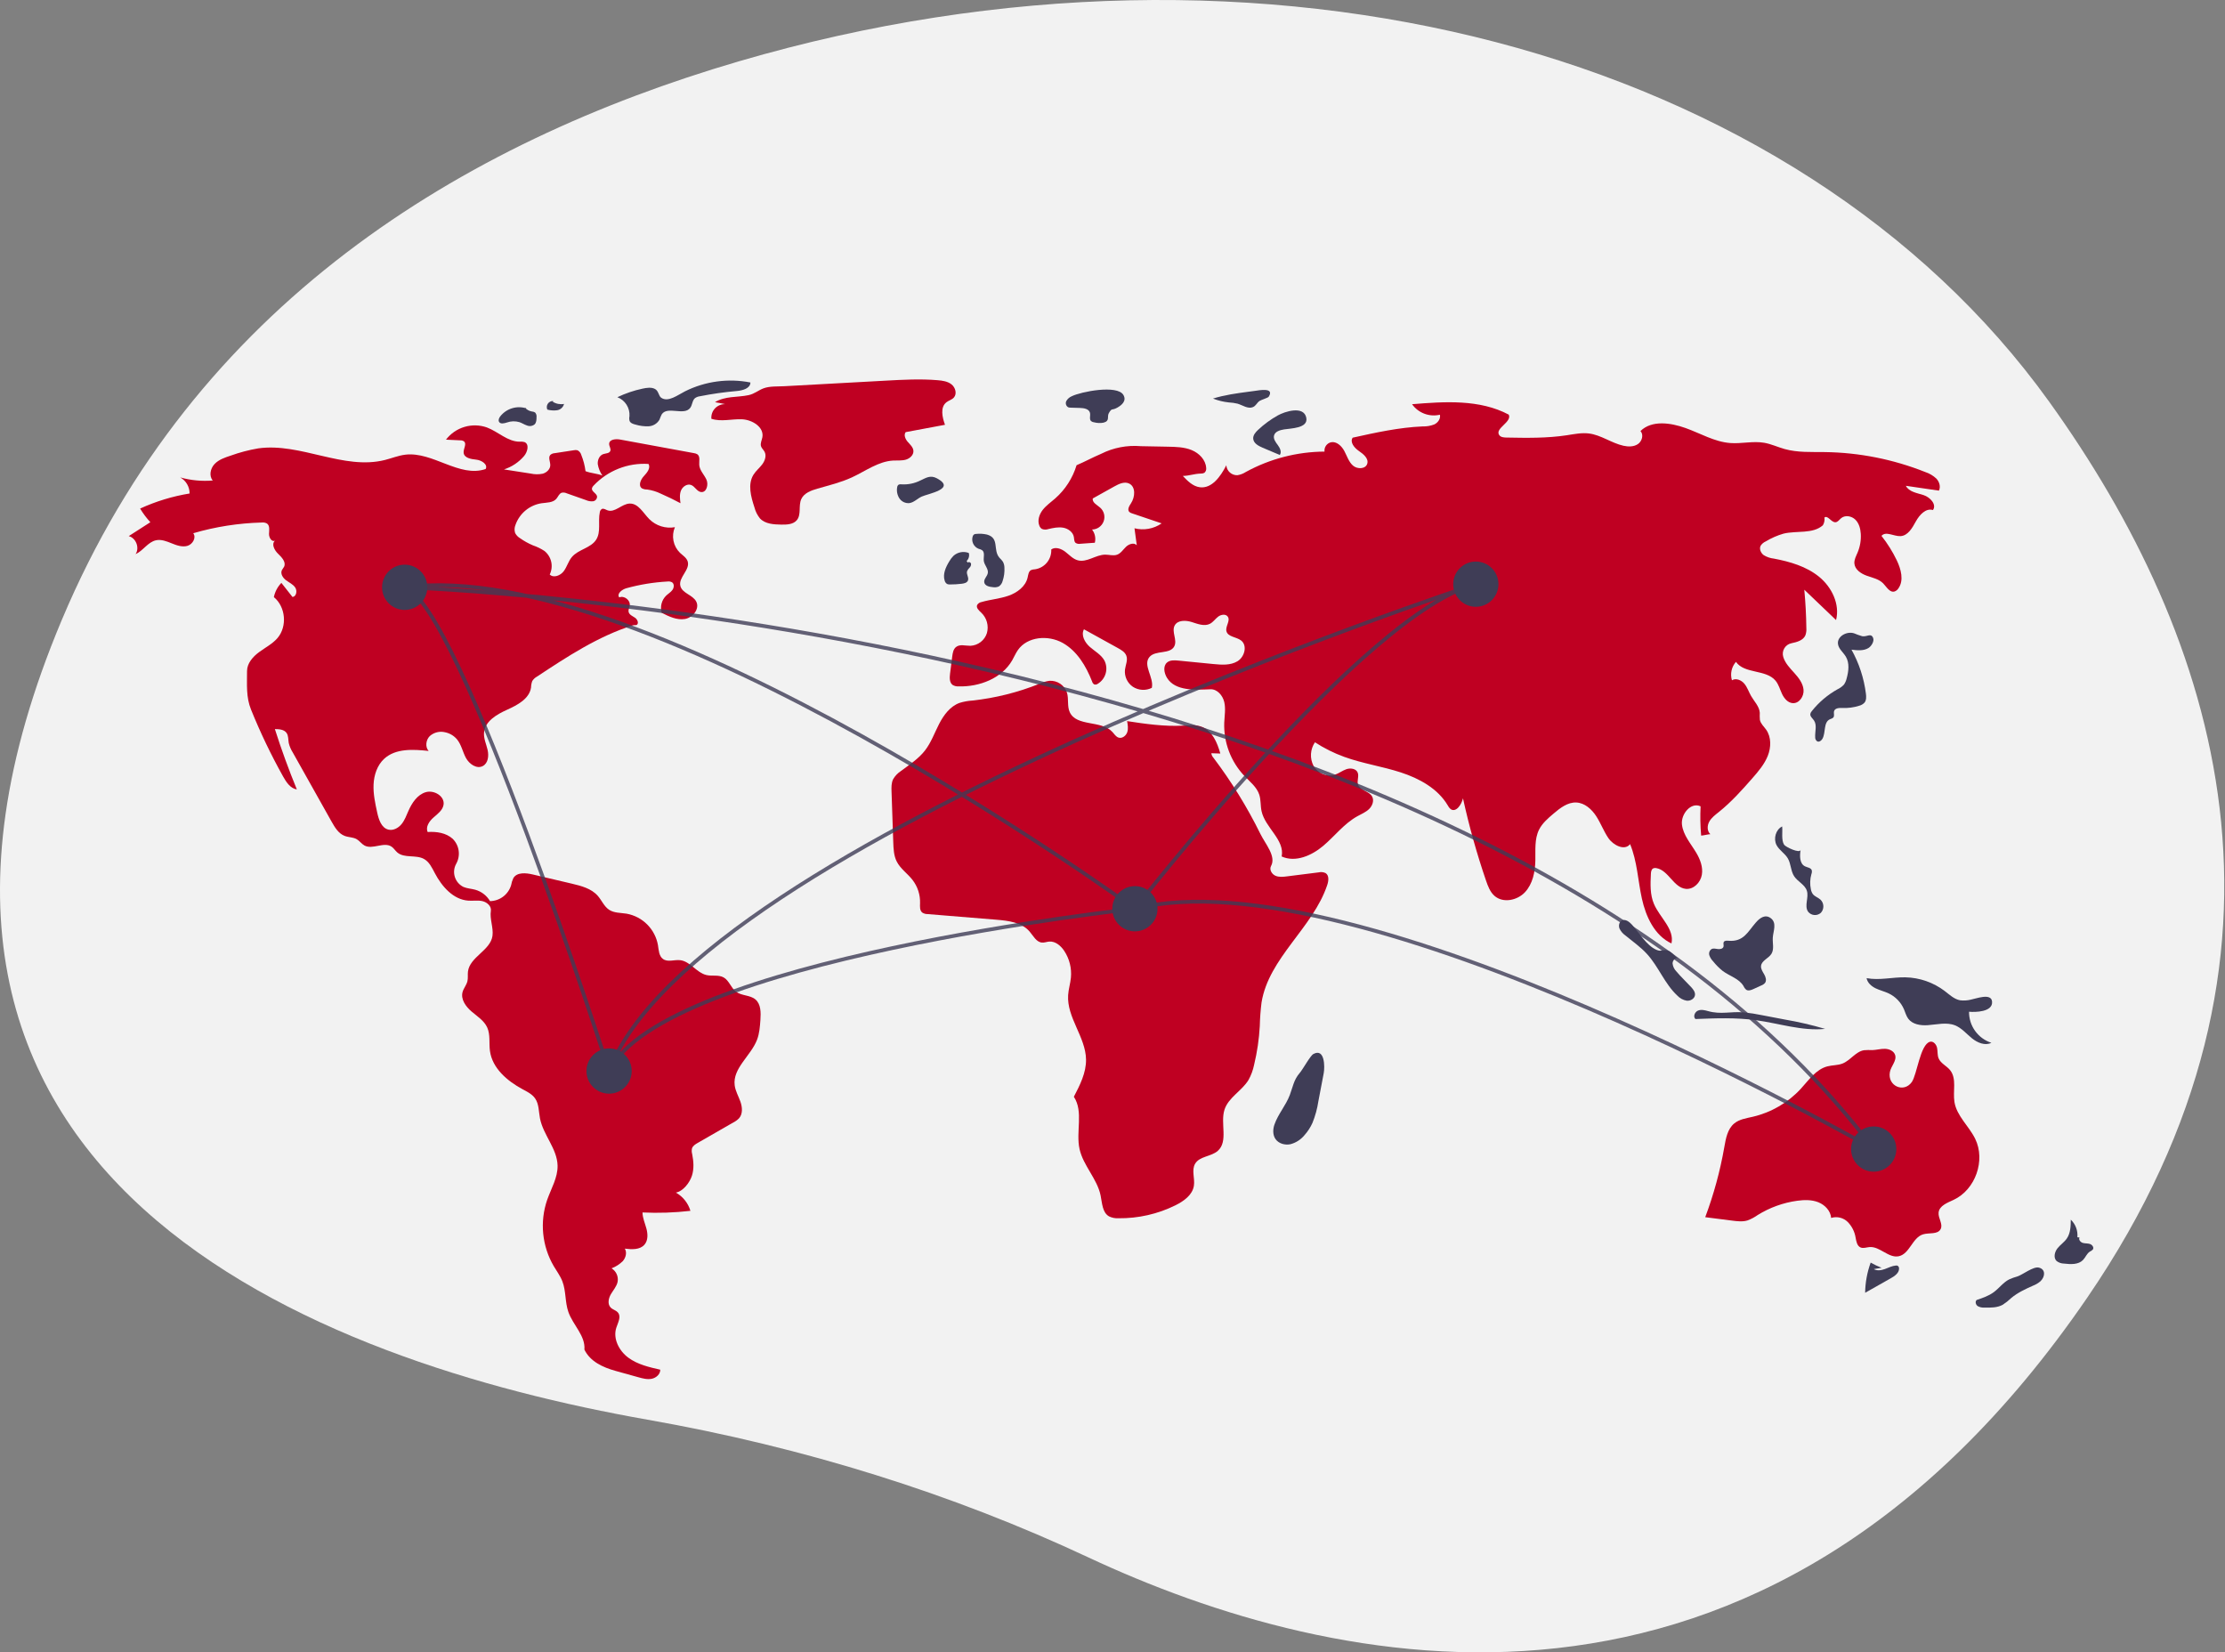 <svg width="1177" height="874" viewBox="0 0 1177 874" fill="none" xmlns="http://www.w3.org/2000/svg">
<rect x="0" y="0" width="1177" height="874" fill="#808080" stroke="none"/>
<g clip-path="url(#clip0_2_77)">
<path d="M1083.97 212.452C950.424 26.622 668.322 -48.759 390.883 32.428C244.21 75.349 102.79 161.348 32.706 327.869C-92.578 625.544 170.47 720.614 342.475 750.914C425.648 765.565 503.982 790.176 575.564 823.684C704.348 883.969 932.303 937.387 1104.2 686.275C1228.79 504.269 1172.92 336.233 1083.97 212.452Z" fill="#F2F2F2"/>
<path d="M309.732 249.217C309.358 246.264 308.603 243.372 307.484 240.613C307.342 240.091 307.092 239.605 306.751 239.185C306.41 238.765 305.986 238.421 305.504 238.174C304.861 238.007 304.186 237.999 303.54 238.152L293.452 239.696C292.608 239.734 291.8 240.048 291.151 240.59C289.837 241.972 291.131 244.196 291.09 246.103C291.045 248.246 289.141 249.986 287.075 250.562C284.967 250.988 282.793 250.961 280.696 250.482L266.591 248.291C270.745 246.964 274.442 244.497 277.261 241.17C279.117 238.971 280.105 234.866 277.422 233.824C276.625 233.606 275.794 233.539 274.973 233.628C268.582 233.677 263.553 228.342 257.57 226.094C253.741 224.749 249.585 224.649 245.696 225.808C241.806 226.968 238.383 229.328 235.916 232.55L243.43 232.912C244.137 232.873 244.838 233.06 245.431 233.446C247.078 234.799 245.031 237.398 245.263 239.516C245.564 242.269 249.219 242.856 251.974 243.135C254.729 243.413 258.224 245.651 256.898 248.083C243.052 252.852 228.961 238.759 214.419 240.494C210.739 240.933 207.264 242.379 203.67 243.288C181.719 248.842 159.026 234.024 136.602 237.162C131.617 238.012 126.718 239.304 121.962 241.023C118.91 242.025 115.727 243.108 113.509 245.432C111.292 247.756 110.448 251.731 112.548 254.161C106.758 254.638 100.929 254.084 95.333 252.524C96.846 253.366 98.105 254.599 98.978 256.094C99.85 257.59 100.304 259.293 100.291 261.025C91.251 262.499 82.449 265.183 74.124 269.003C75.678 271.587 77.493 274.005 79.54 276.218L68.095 283.571C71.962 284.545 73.961 289.818 71.712 293.111C75.722 291.328 78.206 286.713 82.494 285.778C85.302 285.165 88.161 286.314 90.825 287.393C93.49 288.473 96.418 289.519 99.177 288.709C101.935 287.899 103.97 284.322 102.217 282.044C114.007 278.604 126.192 276.7 138.47 276.38C139.417 276.261 140.378 276.443 141.215 276.901C142.814 278.01 142.393 280.405 142.307 282.348C142.221 284.291 143.736 286.845 145.472 285.969C143.429 287.741 145.176 291.077 147.136 292.94C149.097 294.804 151.46 297.375 150.259 299.798C149.946 300.431 149.415 300.937 149.113 301.575C148.224 303.46 149.636 305.656 151.302 306.907C152.968 308.159 155.009 309.033 156.167 310.766C157.324 312.498 156.798 315.531 154.729 315.773L148.847 308.305C146.837 310.388 145.459 312.999 144.873 315.835C151.111 320.934 152.049 331.313 146.827 337.448C144.158 340.583 140.363 342.488 137.051 344.934C133.738 347.379 130.674 350.862 130.682 354.979C130.696 362.092 130.115 368.7 132.78 375.295C137.696 387.455 143.37 399.295 149.771 410.743C151.452 413.749 153.624 417.044 157.029 417.561C152.726 407.085 148.852 396.446 145.408 385.644C147.651 385.653 150.244 385.831 151.559 387.648C152.648 389.153 152.414 391.2 152.752 393.026C153.182 394.796 153.9 396.483 154.877 398.021L175.426 434.625C177.13 437.66 179.084 440.917 182.339 442.146C184.421 442.932 186.829 442.784 188.745 443.915C190.247 444.801 191.258 446.375 192.789 447.21C197.118 449.572 203.138 445.043 207.183 447.862C208.34 448.669 209.076 449.949 210.142 450.872C213.878 454.108 220.007 451.943 224.32 454.357C227.1 455.913 228.541 459.024 230.023 461.843C233.737 468.905 239.747 475.824 247.706 476.386C250.206 476.563 252.76 476.089 255.204 476.645C257.648 477.201 260.054 479.334 259.661 481.809C258.989 486.053 261.086 490.7 260.522 494.96C259.497 502.72 248.49 506.13 247.545 513.899C247.338 515.601 247.662 517.357 247.257 519.022C246.76 521.063 245.228 522.724 244.683 524.753C243.651 528.597 246.405 532.423 249.431 535.009C252.456 537.595 256.065 539.825 257.72 543.446C259.468 547.272 258.609 551.734 259.178 555.903C260.419 565.003 268.279 571.75 276.369 576.099C278.833 577.425 281.479 578.708 283.075 581.007C285.157 584.008 284.949 587.964 285.645 591.55C287.347 600.331 294.74 607.567 294.95 616.51C295.099 622.866 291.566 628.632 289.455 634.629C287.476 640.375 286.76 646.481 287.356 652.529C287.951 658.577 289.844 664.425 292.906 669.675C294.485 672.341 296.373 674.855 297.49 677.745C299.483 682.902 298.836 688.765 300.674 693.98C303.104 700.875 309.78 706.569 309.141 713.852C312.172 720.146 318.864 723.238 325.594 725.112L337.656 728.469C339.965 729.112 342.379 729.76 344.73 729.294C347.082 728.829 349.326 726.876 349.266 724.48C343.351 723.146 337.246 721.727 332.371 718.123C327.495 714.519 324.155 708.1 326.005 702.326C326.862 699.649 328.687 696.557 326.952 694.344C325.959 693.078 324.142 692.747 323.022 691.591C321.274 689.788 321.875 686.76 323.131 684.586C324.388 682.412 326.204 680.47 326.71 678.01C326.966 676.635 326.795 675.214 326.221 673.938C325.646 672.662 324.695 671.592 323.495 670.873C325.731 670.028 327.765 668.723 329.465 667.042C331.035 665.249 331.76 662.485 330.525 660.447C334.192 660.912 338.522 661.14 340.93 658.334C342.852 656.094 342.72 652.745 341.961 649.892C341.201 647.039 339.917 644.268 339.877 641.316C348.337 641.717 356.816 641.43 365.23 640.457C364.013 636.359 361.248 632.896 357.522 630.803C361.332 630.158 364.804 625.596 366.008 621.924C367.212 618.251 366.905 614.251 366.161 610.459C365.875 609.482 365.836 608.45 366.047 607.455C366.476 606.088 367.819 605.253 369.062 604.539L387.976 593.677C389.105 593.111 390.128 592.356 391.001 591.444C392.983 589.116 392.689 585.602 391.674 582.719C390.66 579.835 389.034 577.123 388.643 574.091C387.474 565.024 397.181 558.518 400.457 549.982C401.742 546.632 402.004 542.991 402.253 539.412C402.52 535.568 402.54 531.103 399.589 528.625C396.759 526.251 392.338 526.78 389.377 524.571C386.663 522.546 385.726 518.613 382.761 516.977C380.068 515.492 376.691 516.437 373.696 515.738C368.422 514.508 365.104 508.43 359.718 507.867C356.679 507.549 353.24 509.035 350.749 507.265C348.555 505.706 348.467 502.572 348.049 499.912C347.317 495.779 345.336 491.969 342.372 488.996C339.409 486.023 335.605 484.029 331.474 483.284C328.341 482.781 324.931 482.972 322.265 481.25C319.566 479.507 318.329 476.243 316.209 473.828C312.792 469.937 307.41 468.554 302.369 467.369L281.863 462.548C278.223 461.693 273.531 461.239 271.578 464.428C271 465.642 270.59 466.929 270.361 468.254C269.629 470.651 268.156 472.754 266.154 474.262C264.151 475.769 261.723 476.602 259.217 476.642C257.498 473.711 254.714 471.557 251.445 470.629C249.366 470.05 247.14 469.985 245.157 469.133C244.077 468.605 243.116 467.863 242.333 466.952C241.549 466.041 240.96 464.979 240.602 463.832C240.243 462.685 240.122 461.477 240.246 460.281C240.371 459.086 240.738 457.929 241.325 456.88C242.507 454.775 242.963 452.34 242.624 449.949C242.284 447.559 241.168 445.347 239.446 443.655C235.959 440.524 230.914 439.768 226.238 440.081C225.014 437.409 227.061 434.394 229.268 432.452C231.475 430.51 234.154 428.601 234.635 425.701C235.39 421.14 229.57 417.675 225.151 419.035C220.732 420.396 217.912 424.688 216.047 428.919C214.977 431.347 214.068 433.903 212.38 435.95C210.693 437.997 207.976 439.463 205.405 438.806C201.767 437.876 200.361 433.553 199.556 429.884C198.475 424.962 197.389 419.972 197.615 414.938C197.841 409.905 199.538 404.736 203.25 401.328C209.299 395.775 218.578 396.319 226.742 397.205C224.813 395.032 225.29 391.37 227.353 389.325C228.443 388.357 229.752 387.669 231.167 387.322C232.582 386.974 234.06 386.977 235.474 387.33C237.934 387.842 240.15 389.167 241.765 391.091C244.085 393.919 244.745 397.738 246.498 400.949C248.252 404.159 252.194 406.897 255.421 405.175C258.209 403.687 258.651 399.822 257.958 396.74C257.264 393.657 255.79 390.66 256.042 387.51C256.521 381.501 262.751 377.883 268.248 375.408C273.745 372.933 280.04 369.605 280.911 363.639C280.941 362.471 281.161 361.316 281.563 360.219C282.173 359.25 283.02 358.453 284.025 357.904C300.069 347.301 316.379 336.569 334.717 330.775C335.671 330.474 335.783 330.809 336.755 330.573C338.116 329.786 337.214 327.611 335.91 326.734C334.605 325.858 332.861 325.186 332.53 323.649C332.287 322.52 332.952 321.411 333.125 320.269C333.55 317.462 330.192 314.87 327.584 315.992C326.111 314.042 329.026 311.775 331.383 311.126C338.46 309.178 345.724 307.992 353.053 307.586C353.899 307.452 354.765 307.599 355.519 308.005C356.75 308.858 356.593 310.814 355.72 312.031C354.848 313.248 353.491 314.012 352.404 315.042C351.216 316.199 350.369 317.66 349.955 319.266C349.541 320.871 349.576 322.56 350.056 324.147C353.882 326.093 358.041 328.096 362.279 327.411C366.516 326.725 370.277 321.964 368.285 318.162C366.431 314.621 360.859 313.822 359.901 309.941C358.779 305.397 365.211 301.356 363.763 296.906C363.128 294.956 361.185 293.809 359.694 292.402C357.934 290.676 356.736 288.459 356.259 286.04C355.782 283.622 356.047 281.115 357.02 278.85C354.592 279.277 352.097 279.116 349.744 278.38C347.391 277.643 345.249 276.354 343.497 274.619C340.263 271.354 337.682 266.205 333.089 266.351C328.875 266.485 325.244 271.402 321.303 269.902C320.333 269.533 319.311 268.782 318.372 269.222C318.064 269.422 317.805 269.689 317.616 270.004C317.427 270.318 317.311 270.671 317.278 271.037C316.277 275.825 318 281.281 315.39 285.419C312.55 289.922 305.981 290.546 302.538 294.606C300.669 296.81 299.945 299.78 298.227 302.104C296.51 304.428 292.863 305.905 290.802 303.88C291.815 301.797 292.092 299.432 291.587 297.172C291.082 294.911 289.825 292.889 288.022 291.435C286.108 290.186 284.044 289.183 281.88 288.448C279.462 287.424 277.162 286.142 275.02 284.624C273.946 283.977 273.074 283.044 272.501 281.929C272.047 280.534 272.108 279.022 272.673 277.667C273.719 274.67 275.563 272.016 278.007 269.99C280.45 267.964 283.401 266.645 286.54 266.174C289.285 265.8 292.48 265.932 294.296 263.84C295.258 262.734 295.762 261.061 297.157 260.611C298.049 260.432 298.976 260.546 299.798 260.937L310.043 264.543C311.186 265.059 312.445 265.267 313.693 265.146C314.312 265.063 314.877 264.749 315.274 264.266C315.67 263.784 315.87 263.169 315.833 262.546C315.505 260.845 312.887 260.028 313.126 258.312C313.259 257.756 313.558 257.253 313.983 256.871C317.681 252.935 322.202 249.866 327.225 247.883C332.247 245.899 337.646 245.051 343.034 245.398C344.328 247.522 342.282 250.037 340.581 251.85C338.879 253.663 337.512 256.903 339.569 258.298C340.413 258.729 341.351 258.94 342.297 258.913C344.82 259.254 347.271 259.998 349.558 261.115C353.099 262.656 356.571 264.341 359.975 266.172C359.675 263.927 359.388 261.563 360.238 259.464C361.089 257.365 363.507 255.719 365.62 256.536C367.655 257.324 368.699 260.019 370.868 260.266C373.76 260.595 374.902 256.322 373.693 253.673C372.485 251.024 370.093 248.806 369.893 245.901C369.759 243.942 370.504 241.511 368.939 240.325C368.382 239.968 367.75 239.747 367.092 239.677L328.008 232.485C325.687 232.058 322.334 232.385 322.231 234.743C322.174 236.059 323.349 237.361 322.829 238.571C322.273 239.862 320.447 239.744 319.118 240.201C317.055 240.91 316.019 243.359 316.218 245.532C316.58 247.69 317.416 249.742 318.666 251.539C316.123 250.476 312.274 250.281 309.732 249.217Z" fill="#BF0022"/>
<path d="M278.547 216.04C276.082 215.224 273.427 215.186 270.94 215.931C268.453 216.676 266.255 218.168 264.644 220.204C264.001 221.051 263.46 222.219 263.999 223.136C264.772 224.452 266.74 223.932 268.191 223.462C270.323 222.7 272.645 222.644 274.811 223.304C276.174 223.772 277.393 224.598 278.761 225.049C279.428 225.327 280.157 225.419 280.871 225.315C281.586 225.21 282.258 224.913 282.817 224.456C283.756 223.498 283.815 222.009 283.817 220.667C283.882 220.218 283.846 219.761 283.712 219.327C283.577 218.894 283.348 218.496 283.04 218.163C282.493 217.846 281.877 217.664 281.245 217.632C279.829 217.37 278.549 216.622 277.625 215.517" fill="#3F3D56"/>
<path d="M292.64 212.116C292.088 212.086 291.538 212.199 291.043 212.443C290.547 212.686 290.123 213.054 289.81 213.509C289.498 213.965 289.307 214.493 289.258 215.043C289.209 215.593 289.302 216.147 289.528 216.651C291.222 217.113 292.991 217.228 294.731 216.99C295.599 216.855 296.407 216.467 297.054 215.873C297.701 215.28 298.158 214.508 298.368 213.656C296.32 214.028 294.206 213.625 292.44 212.523" fill="#3F3D56"/>
<path d="M339.923 205.563C335.313 206.543 330.834 208.065 326.581 210.095C328.586 210.866 330.29 212.261 331.443 214.073C332.596 215.886 333.136 218.021 332.983 220.164C332.803 220.987 332.824 221.84 333.044 222.653C333.534 223.841 334.954 224.287 336.202 224.592C338.445 225.274 340.787 225.573 343.129 225.476C344.301 225.415 345.439 225.062 346.44 224.45C347.441 223.839 348.274 222.987 348.863 221.972C349.202 221.009 349.601 220.068 350.055 219.154C353.048 214.597 361.937 220.107 365.149 215.702C366.281 214.151 366.177 211.815 367.653 210.586C368.416 210.05 369.3 209.713 370.226 209.604C376.687 208.32 383.213 207.391 389.775 206.82C392.884 206.549 396.936 205.433 396.962 202.312C385.251 200.012 373.108 201.645 362.421 206.958C358.571 208.887 353.478 212.944 349.769 210.387C348.38 209.43 348.449 206.852 346.538 205.775C344.584 204.675 341.997 205.122 339.923 205.563Z" fill="#3F3D56"/>
<path d="M378.222 212.725L383.719 213.782C382.707 213.737 381.698 213.908 380.757 214.285C379.817 214.661 378.967 215.234 378.266 215.964C377.564 216.695 377.027 217.567 376.689 218.521C376.351 219.476 376.22 220.492 376.306 221.502C381.454 223.221 387.067 221.548 392.49 221.776C397.913 222.005 404.222 225.879 403.297 231.227C403.017 232.844 402.082 234.46 402.568 236.028C402.909 237.127 403.878 237.906 404.425 238.918C405.564 241.027 404.654 243.694 403.214 245.611C401.775 247.528 399.841 249.057 398.578 251.094C395.436 256.161 397.221 262.711 399.092 268.371C399.633 270.51 400.633 272.506 402.021 274.22C404.794 277.168 409.313 277.425 413.36 277.484C416.305 277.527 419.679 277.381 421.542 275.099C423.974 272.12 422.273 267.471 423.874 263.974C425.328 260.799 429.033 259.436 432.389 258.47C438.539 256.7 444.805 255.195 450.618 252.521C457.837 249.201 464.583 244.026 472.518 243.599C474.744 243.479 477.025 243.742 479.169 243.132C481.313 242.522 483.35 240.668 483.187 238.445C483.049 236.545 481.441 235.15 480.186 233.718C478.93 232.286 477.944 230.084 479.098 228.569L499.894 224.685C498.42 220.667 497.272 215.376 500.659 212.761C501.882 211.818 503.518 211.441 504.559 210.3C506.332 208.356 505.44 205.007 503.393 203.354C501.346 201.7 498.577 201.317 495.955 201.099C486.836 200.341 477.665 200.842 468.528 201.343C450.668 202.322 432.808 203.301 414.949 204.28C411.353 204.477 407.202 204.176 403.905 205.402C401.113 206.441 399.128 208.347 395.936 209.016C390.042 210.253 383.555 209.416 378.222 212.725Z" fill="#BF0022"/>
<path d="M476.706 256.178C476.146 256.09 475.573 256.22 475.106 256.541C474.797 256.881 474.614 257.317 474.585 257.775C474.23 259.799 474.653 261.882 475.769 263.608C476.337 264.454 477.122 265.133 478.041 265.574C478.961 266.014 479.981 266.201 480.997 266.114C483.472 265.798 485.297 263.687 487.572 262.656C491.08 261.069 505.975 258.596 495.671 253.029C492.12 251.11 489.826 252.804 487.027 254.067C483.843 255.696 480.275 256.426 476.706 256.178Z" fill="#3F3D56"/>
<path d="M566.956 209.583C565.753 210.074 564.747 210.95 564.094 212.074C563.793 212.645 563.723 213.309 563.899 213.93C564.074 214.551 564.482 215.08 565.037 215.409C565.486 215.572 565.962 215.648 566.44 215.632L571.332 215.778C573.411 215.84 576.007 216.283 576.565 218.286C576.98 219.773 576.052 221.684 577.172 222.746C577.652 223.119 578.23 223.344 578.836 223.395C580.447 223.809 582.13 223.864 583.765 223.555C587.325 222.6 585.454 220.427 586.575 218.493C588.291 215.533 587.994 217.325 591.016 215.628C593.248 214.376 596.133 212.103 594.27 208.91C591.03 203.358 571.737 207.197 566.956 209.583Z" fill="#3F3D56"/>
<path d="M663.515 206.791L660.674 207.17C654.269 208.025 647.826 208.888 641.657 210.811C644.327 211.867 647.129 212.555 649.985 212.855C651.558 212.932 653.119 213.154 654.651 213.518C657.376 214.33 660.122 216.424 662.755 215.351C664.387 214.686 664.92 212.986 666.272 212.085C667.206 211.463 670.747 210.457 671.143 209.829C674.344 204.754 665.975 206.463 663.515 206.791Z" fill="#3F3D56"/>
<path d="M675.989 219.702C672.195 221.824 668.674 224.402 665.506 227.379C664.171 228.634 662.808 230.194 662.929 232.022C663.09 234.452 665.678 235.861 667.92 236.81L677.001 240.655C678.103 239.102 677.094 236.959 675.956 235.433C674.817 233.907 673.464 232.141 673.967 230.305C674.541 228.21 677.096 227.496 679.239 227.135C682.729 226.547 692.146 226.594 691.015 220.968C689.681 214.339 679.493 217.743 675.989 219.702Z" fill="#3F3D56"/>
<path d="M674.163 594.829C673.298 597.332 673.216 600.28 674.712 602.466C676.39 604.918 679.748 605.832 682.654 605.21C685.547 604.44 688.126 602.782 690.027 600.469C691.766 598.531 693.197 596.338 694.269 593.965C695.765 590.268 696.82 586.407 697.412 582.463L700.232 567.659C700.862 564.35 700.837 554.207 694.756 557.512C693.095 558.414 689.249 565.543 687.508 567.564C684.37 571.208 683.955 574.743 682.303 579.156C680.234 584.685 676.076 589.292 674.163 594.829Z" fill="#3F3D56"/>
<path d="M995.345 670.586C993.355 669.81 991.424 668.891 989.567 667.836C987.704 672.956 986.714 678.353 986.637 683.801L1000.25 676.096C1002.3 674.937 1004.62 673.326 1004.58 670.973C1004.6 670.683 1004.54 670.392 1004.4 670.133C1004.27 669.874 1004.07 669.655 1003.83 669.5C1003.52 669.378 1003.19 669.34 1002.87 669.388C1000.85 669.556 999.012 670.549 997.107 671.24C995.203 671.931 992.975 672.296 991.228 671.271" fill="#3F3D56"/>
<path d="M1067.17 675.161C1065.68 675.568 1064.22 676.091 1062.81 676.728C1059.68 678.318 1057.56 681.337 1054.74 683.431C1052.05 685.435 1048.81 686.535 1045.63 687.605C1044.7 688.432 1045.13 690.097 1046.14 690.823C1047.24 691.444 1048.49 691.726 1049.74 691.631C1053.04 691.704 1056.52 691.736 1059.42 690.141C1061.05 689.083 1062.57 687.872 1063.97 686.524C1067.36 683.702 1071.42 681.839 1075.44 680.04C1076.9 679.487 1078.26 678.678 1079.44 677.65C1081.96 675.16 1082.14 671.319 1078.5 670.472C1075.55 669.787 1069.98 674.254 1067.17 675.161Z" fill="#3F3D56"/>
<path d="M1098.91 654.43C1099.07 652.717 1098.84 650.989 1098.24 649.377C1097.64 647.765 1096.68 646.31 1095.43 645.124C1095.4 648.551 1095.29 652.203 1093.36 655.037C1091.99 657.057 1089.84 658.421 1088.33 660.345C1086.83 662.269 1086.16 665.318 1087.92 667.006C1089.05 667.864 1090.43 668.338 1091.84 668.356C1095.36 668.77 1099.42 669 1101.89 666.462C1103.23 665.076 1103.89 663.024 1105.53 662.005C1106.14 661.749 1106.69 661.358 1107.13 660.862C1107.8 659.786 1106.73 658.366 1105.52 657.978C1104.3 657.59 1102.97 657.773 1101.75 657.404C1100.53 657.036 1099.42 655.667 1100.04 654.558" fill="#3F3D56"/>
<path d="M1042.5 528.759C1040.66 529.208 1038.75 529.32 1036.87 529.092C1033.74 528.517 1031.3 526.159 1028.78 524.226C1022.78 519.655 1015.48 517.105 1007.93 516.942C1001.07 516.813 994.144 518.672 987.404 517.375C987.844 519.824 989.94 521.661 992.176 522.753C994.413 523.845 996.881 524.394 999.128 525.464C1002.73 527.194 1005.58 530.163 1007.17 533.828C1007.89 535.517 1008.35 537.355 1009.44 538.83C1011.68 541.845 1015.93 542.507 1019.68 542.26C1024.56 541.939 1029.67 540.533 1034.21 542.354C1037.69 543.747 1040.18 546.791 1043.09 549.158C1045.99 551.525 1050.08 553.281 1053.41 551.574C1049.95 550.452 1046.94 548.253 1044.81 545.297C1042.69 542.342 1041.56 538.784 1041.6 535.144C1044.87 535.444 1054.29 535.328 1053.78 529.771C1053.35 525.062 1045.31 528.251 1042.5 528.759Z" fill="#3F3D56"/>
<path d="M999.72 567.076C1000.3 563.892 1003.48 561.079 1002.49 557.997C1001.8 555.865 999.331 554.812 997.093 554.76C994.855 554.707 992.656 555.374 990.418 555.437C988.961 555.359 987.501 555.38 986.047 555.499C981.605 556.229 978.867 560.885 974.68 562.541C972.134 563.548 969.275 563.355 966.627 564.051C960.617 565.631 956.814 571.31 952.613 575.889C945.825 583.254 936.982 588.411 927.229 590.692C923.812 591.484 920.139 591.99 917.423 594.209C913.826 597.148 912.94 602.186 912.14 606.762C909.929 619.398 906.551 631.801 902.047 643.813L916.318 645.635C919.031 645.981 921.842 646.32 924.457 645.516C926.356 644.8 928.155 643.841 929.81 642.665C936.165 638.719 943.279 636.151 950.689 635.128C954.426 634.615 958.344 634.521 961.851 635.91C965.358 637.299 968.367 640.449 968.661 644.21C970.177 643.738 971.793 643.687 973.337 644.062C974.88 644.438 976.292 645.225 977.423 646.341C979.657 648.618 981.121 651.539 981.606 654.692C981.982 656.644 982.358 658.983 984.17 659.802C985.648 660.471 987.343 659.751 988.96 659.622C994.446 659.183 998.999 665.58 1004.39 664.478C1010.18 663.297 1011.6 654.635 1017.24 652.9C1020.48 651.904 1025.02 653.115 1026.58 650.101C1027.94 647.444 1025.21 644.378 1025.5 641.403C1025.84 637.74 1030.16 636.185 1033.49 634.622C1044.98 629.234 1050.43 613.777 1044.86 602.378C1041.57 595.624 1035.08 590.307 1033.88 582.887C1032.96 577.178 1035.21 570.521 1031.57 566.028C1029.72 563.742 1026.58 562.48 1025.48 559.752C1024.79 558.035 1025.07 556.087 1024.69 554.274C1024.32 552.46 1022.74 550.563 1020.95 551.033C1015.75 552.398 1014.09 568.458 1011.3 572.36C1007.07 578.292 998.387 574.384 999.72 567.076Z" fill="#BF0022"/>
<path d="M903.625 534.827C901.849 534.329 899.909 533.838 898.207 534.55C896.504 535.262 895.51 537.762 896.876 539.002C907.565 538.585 918.319 538.172 928.916 539.623C941.127 541.296 953.21 545.438 965.474 544.22C958.469 542.153 951.348 540.501 944.148 539.271L932.142 536.978C928.921 536.303 925.667 535.8 922.393 535.471C915.544 534.906 910.36 536.716 903.625 534.827Z" fill="#3F3D56"/>
<path d="M914.326 497.601C913.438 497.527 912.339 497.464 911.88 498.226C911.442 498.955 911.944 499.918 911.708 500.736C911.386 501.853 909.923 502.138 908.771 501.986C907.619 501.834 906.373 501.47 905.352 502.025C904.834 502.379 904.445 502.891 904.243 503.484C904.041 504.078 904.037 504.721 904.231 505.317C904.649 506.501 905.324 507.577 906.208 508.467C907.717 510.37 909.438 512.095 911.335 513.611C915.009 516.322 919.986 517.629 922.3 521.565C922.626 522.328 923.128 523.004 923.764 523.536C924.875 524.24 926.323 523.705 927.519 523.158L931.711 521.243C932.466 520.971 933.14 520.512 933.671 519.91C934.628 518.611 934.04 516.763 933.236 515.363C932.433 513.963 931.404 512.514 931.576 510.909C931.884 508.048 935.563 506.953 937.076 504.505C938.601 502.037 937.608 498.857 937.784 495.96C937.99 492.574 940.118 488.168 936.694 485.638C933.784 483.487 931.003 485.475 928.914 487.849C924.508 492.856 922.425 498.278 914.326 497.601Z" fill="#3F3D56"/>
<path d="M939.771 446.999C941.203 449.739 944.186 451.374 945.747 454.043C947.438 456.935 947.246 460.673 949.081 463.476C950.964 466.353 954.753 467.88 955.808 471.152C956.961 474.724 954.346 479.065 956.431 482.186C956.819 482.696 957.31 483.12 957.871 483.431C958.432 483.741 959.052 483.932 959.691 483.991C960.329 484.049 960.973 483.975 961.582 483.772C962.19 483.568 962.75 483.241 963.225 482.81C964.104 481.853 964.574 480.591 964.536 479.292C964.498 477.993 963.953 476.76 963.019 475.857C961.785 474.731 960.012 474.245 958.982 472.93C958.445 472.172 958.087 471.301 957.936 470.384C957.374 467.739 957.464 464.997 958.198 462.395C958.474 461.734 958.544 461.006 958.399 460.305C957.935 458.956 956.109 458.861 954.827 458.235C951.916 456.814 951.987 452.705 952.495 449.506C952.157 451.636 944.569 448.013 943.775 446.807C942.196 444.41 943.055 439.787 942.743 437.138C939.336 438.78 938.022 443.648 939.771 446.999Z" fill="#3F3D56"/>
<path d="M863.335 489.16C861.934 487.593 859.825 485.953 857.947 486.898C856.515 487.619 856.121 489.601 856.682 491.103C857.366 492.563 858.419 493.818 859.737 494.745C863.65 497.972 867.863 500.885 871.276 504.636C877.385 511.348 880.62 520.406 887.264 526.59C888.599 528.024 890.367 528.98 892.298 529.314C894.233 529.494 896.406 528.255 896.629 526.324C896.812 524.734 895.703 523.31 894.619 522.131C892.039 519.325 889.214 516.741 886.778 513.808C885.652 512.681 884.945 511.205 884.773 509.622C884.761 508.042 886.201 506.39 887.731 506.781C885.87 506.305 884.49 503.205 881.759 502.622C879.476 502.135 878.924 503.548 876.208 502.383C871.027 500.161 866.963 493.222 863.335 489.16Z" fill="#3F3D56"/>
<path d="M985.067 336.514C983.581 336.072 982.12 335.55 980.69 334.95C976.843 333.796 971.754 336.623 972.267 340.606C972.607 343.253 975.07 345.037 976.431 347.333C978.448 350.737 977.91 355.055 976.85 358.868C976.59 360.048 976.095 361.164 975.395 362.15C974.416 363.19 973.245 364.032 971.948 364.629C966.753 367.542 962.172 371.434 958.458 376.09C958.054 376.52 957.773 377.05 957.643 377.625C957.46 378.97 958.812 379.95 959.576 381.072C961.274 383.563 960.046 386.916 960.214 389.927C960.189 390.352 960.272 390.778 960.456 391.162C960.641 391.546 960.921 391.877 961.269 392.123C962.293 392.643 963.505 391.76 964.06 390.755C965.9 387.421 964.514 382.068 967.967 380.46C968.62 380.156 969.412 380.028 969.847 379.454C970.539 378.544 969.872 377.196 970.222 376.108C970.748 374.475 972.982 374.401 974.697 374.474C977.65 374.597 980.603 374.204 983.421 373.312C984.527 373.049 985.531 372.468 986.309 371.64C987.341 370.352 987.25 368.52 987.043 366.882C986.01 358.717 983.424 350.825 979.424 343.632C982.457 344.02 985.757 344.356 988.374 342.775C989.84 341.89 991.598 339.243 990.871 337.441C989.721 334.592 987.645 336.99 985.067 336.514Z" fill="#3F3D56"/>
<path d="M596.218 381.42C596.581 383.367 596.937 385.417 596.299 387.292C595.661 389.167 593.654 390.733 591.759 390.159C590.288 389.713 589.439 388.234 588.394 387.106C582.586 380.836 569.482 384.466 565.894 376.709C564.43 373.543 565.425 369.75 564.426 366.408C563.796 364.476 562.542 362.809 560.862 361.667C559.181 360.525 557.169 359.974 555.141 360.1C553.291 360.367 551.491 360.905 549.798 361.695C538.453 366.238 526.544 369.217 514.396 370.549C512.088 370.69 509.804 371.105 507.594 371.787C502.606 373.595 499.198 378.219 496.773 382.938C494.348 387.657 492.557 392.765 489.306 396.957C485.888 401.363 481.099 404.449 476.632 407.786C474.912 408.895 473.479 410.396 472.452 412.167C471.483 414.156 471.538 416.468 471.613 418.678L472.526 445.522C472.644 448.975 472.791 452.551 474.336 455.641C476.266 459.499 480.078 462.026 482.723 465.435C485.422 468.938 486.827 473.265 486.702 477.685C486.646 479.462 486.47 481.564 487.854 482.68C488.696 483.226 489.681 483.51 490.684 483.494L526.996 486.466C533.383 486.989 540.462 487.849 544.632 492.715C546.6 495.012 548.181 498.315 551.196 498.561C552.489 498.667 553.747 498.136 555.041 498.033C558.304 497.775 561.17 500.252 562.979 502.98C565.717 507.137 566.96 512.103 566.504 517.06C566.207 520.172 565.242 523.197 565.034 526.316C564.243 538.184 574.304 548.495 574.499 560.387C574.613 567.382 571.293 573.918 568.055 580.12C573.28 588.036 569.001 598.577 571.082 607.831C573.055 616.611 580.376 623.484 582.2 632.296C583.035 636.33 583.083 641.295 586.641 643.372C588.201 644.133 589.932 644.48 591.665 644.378C602.121 644.502 612.458 642.149 621.83 637.511C626.229 635.328 630.788 632.07 631.556 627.22C632.175 623.309 630.192 618.934 632.21 615.527C634.589 611.512 640.684 611.83 644.184 608.743C649.863 603.734 645.435 594.183 647.735 586.969C649.804 580.485 656.923 577.041 660.452 571.221C661.84 568.718 662.837 566.017 663.407 563.212C665.023 556.508 666.03 549.671 666.413 542.786C666.507 538.602 666.816 534.426 667.337 530.274C671.142 506.637 694.511 490.808 702.098 468.1C702.822 465.932 703.163 463.043 701.233 461.816C700.089 461.27 698.792 461.134 697.559 461.432L680.82 463.542C678.741 463.804 676.537 464.049 674.628 463.185C672.719 462.322 671.35 459.906 672.363 458.072C675.206 452.922 669.358 446.415 666.76 441.137C659.763 426.927 651.43 413.414 641.875 400.78C641.264 400.131 640.881 399.299 640.784 398.412L645.535 398.57C643.931 392.816 641.285 386.519 635.694 384.414C632.544 383.227 629.055 383.638 625.694 383.821C616.067 384.347 605.746 382.894 596.218 381.42Z" fill="#BF0022"/>
<path d="M625.702 251.745C628.221 254.42 631.044 257.256 634.689 257.723C641.127 258.546 645.756 251.889 648.703 246.106C648.812 247.58 649.492 248.954 650.598 249.934C651.705 250.915 653.15 251.426 654.626 251.357C656.215 251.09 657.732 250.497 659.081 249.616C671.837 242.645 686.124 238.951 700.66 238.867C700.521 237.766 700.794 236.652 701.427 235.74C702.06 234.829 703.009 234.184 704.089 233.931C707.045 233.345 709.707 235.9 711.133 238.554C712.558 241.208 713.447 244.285 715.712 246.272C717.977 248.258 722.363 248.172 723.257 245.295C724.116 242.533 721.239 240.177 718.848 238.549C716.458 236.92 713.938 233.906 715.548 231.503C727.761 228.8 740.05 226.086 752.547 225.549C754.675 225.623 756.795 225.258 758.776 224.476C760.682 223.541 762.196 221.418 761.684 219.357C758.957 219.998 756.1 219.813 753.479 218.824C750.858 217.835 748.59 216.088 746.966 213.806C764.307 212.375 782.751 211.155 798.119 219.315C799.963 223.274 790.564 226.568 793.079 230.138C793.881 231.277 795.488 231.411 796.88 231.437C807.56 231.635 818.301 231.829 828.86 230.217C832.719 229.628 836.616 228.796 840.49 229.274C846.943 230.07 852.462 234.375 858.81 235.779C861.394 236.35 864.291 236.37 866.469 234.867C868.647 233.364 869.584 229.942 867.799 227.988C873.776 222.13 883.696 223.582 891.581 226.387C899.467 229.191 906.937 233.714 915.283 234.339C921.267 234.787 927.335 233.178 933.249 234.201C936.965 234.844 940.424 236.497 944.056 237.513C950.925 239.434 958.192 239.028 965.324 239.121C983.522 239.366 1001.52 242.942 1018.43 249.673C1020.63 250.389 1022.64 251.58 1024.33 253.161C1025.91 254.846 1026.71 257.464 1025.65 259.513L1008.18 256.96C1009.83 260.2 1014.08 260.753 1017.54 261.871C1021 262.989 1024.59 266.808 1022.51 269.79C1018.76 268.597 1015.37 272.344 1013.47 275.791C1011.58 279.239 1009.27 283.367 1005.35 283.577C1001.83 283.765 997.575 280.771 995.283 283.445C998.45 287.44 1001.16 291.775 1003.37 296.371C1005.63 301.089 1007.25 307.034 1004.19 311.279C1003.7 312.037 1002.97 312.603 1002.12 312.881C999.619 313.514 997.995 310.456 996.202 308.602C993.943 306.266 990.527 305.605 987.467 304.509C984.408 303.414 981.185 301.259 980.946 298.018C980.797 296.002 981.862 294.127 982.646 292.264C983.964 289.123 984.54 285.72 984.33 282.32C984.158 279.585 983.392 276.74 981.427 274.829C979.463 272.918 976.071 272.311 973.962 274.062C972.978 274.878 972.19 276.185 970.912 276.234C968.654 276.32 966.921 272.384 965.104 273.727C965.317 275.159 965.02 276.62 964.265 277.855C958.845 282.57 950.517 280.575 943.529 282.241C940.206 283.192 937.025 284.581 934.069 286.372C932.963 286.845 932.022 287.635 931.364 288.642C930.492 290.337 931.454 292.508 932.991 293.635C934.622 294.635 936.454 295.261 938.356 295.466C946.875 297.08 955.519 299.578 962.245 305.05C968.972 310.522 973.382 319.568 971.254 327.973L954.453 311.92C955.091 318.66 955.453 325.42 955.539 332.197C955.648 333.521 955.466 334.852 955.007 336.098C953.809 338.743 950.563 339.633 947.718 340.217C946.927 340.368 946.177 340.684 945.516 341.144C944.856 341.605 944.3 342.201 943.887 342.892C943.473 343.583 943.21 344.353 943.115 345.153C943.02 345.953 943.095 346.763 943.336 347.532C944.346 350.826 946.866 353.395 949.174 355.954C951.481 358.513 953.752 361.422 954.054 364.854C954.356 368.287 951.766 372.156 948.329 371.917C945.723 371.736 943.789 369.404 942.678 367.04C941.566 364.676 940.905 362.042 939.235 360.034C934.18 353.954 922.826 356.559 918.297 350.078C917.143 351.387 916.343 352.97 915.972 354.675C915.601 356.381 915.673 358.153 916.18 359.824C918.286 358.505 921.17 359.73 922.753 361.646C924.336 363.563 925.083 366.02 926.326 368.172C928.003 371.076 930.673 373.651 930.907 376.997C930.845 378.262 930.866 379.53 930.971 380.792C931.386 382.819 933.1 384.275 934.288 385.969C937.052 389.912 936.916 395.328 935.134 399.802C933.352 404.275 930.151 408.013 926.981 411.637C921.443 417.967 915.792 424.26 909.227 429.517C907.354 431.017 905.354 432.492 904.188 434.589C903.021 436.686 902.961 439.63 904.754 441.225C903.471 441.289 901.17 441.92 899.888 441.984C899.436 436.838 899.338 431.667 899.594 426.507C894.531 424.076 889.081 430.586 889.734 436.164C890.387 441.742 894.421 446.218 897.294 451.044C899.394 454.573 900.955 458.688 900.254 462.734C899.553 466.781 895.941 470.514 891.849 470.157C885.342 469.589 882.62 460.247 876.175 459.178C875.607 459.044 875.01 459.103 874.479 459.346C873.523 459.871 873.357 461.151 873.303 462.241C873.039 467.59 872.811 473.152 874.899 478.084C877.954 485.299 885.846 491.358 884.19 499.016C875.272 494.871 870.636 484.87 868.53 475.264C866.425 465.658 866.074 455.573 862.301 446.492C859.435 450.164 853.412 447.128 850.794 443.275C848.312 439.622 846.784 435.397 844.375 431.695C841.967 427.993 838.278 424.678 833.867 424.474C829.241 424.261 825.229 427.435 821.702 430.434C818.801 432.9 815.822 435.463 814.127 438.873C811.659 443.833 812.305 449.682 812.186 455.221C812.057 461.21 810.788 467.528 806.706 471.912C802.625 476.297 795.091 477.824 790.589 473.872C788.239 471.81 787.101 468.728 786.087 465.769C781.201 451.509 777.132 436.982 773.899 422.258C773.143 425.619 770.192 429.95 767.373 427.971C766.74 427.438 766.228 426.778 765.869 426.033C760.611 417.121 750.873 411.776 741.034 408.57C731.195 405.365 720.844 403.87 711.114 400.348C705.661 398.373 700.453 395.779 695.593 392.616C694.353 394.437 693.63 396.558 693.499 398.757C693.367 400.955 693.833 403.148 694.847 405.103C697.005 408.924 701.889 411.136 706.07 409.8C708.23 409.109 710.055 407.61 712.198 406.869C714.342 406.128 717.219 406.492 718.157 408.557C719.054 410.534 717.698 412.926 718.37 414.99C719.395 418.133 724.136 418.375 725.794 421.236C727.028 423.365 726.013 426.191 724.252 427.909C722.49 429.626 720.14 430.568 717.99 431.764C711.014 435.643 706.053 442.265 699.956 447.418C693.86 452.57 685.258 456.331 677.992 453.026C679.724 444.256 669.277 437.818 667.355 429.087C666.722 426.213 667.05 423.161 666.147 420.361C664.839 416.306 661.242 413.518 658.291 410.446C654.712 406.679 651.924 402.233 650.091 397.371C648.258 392.508 647.417 387.328 647.619 382.136C647.778 378.528 648.441 374.861 647.619 371.344C646.797 367.827 643.885 364.423 640.277 364.582C632.036 364.946 621.654 365.559 617.33 358.534C615.787 356.027 615.115 352.354 617.347 350.433C618.92 349.078 621.244 349.206 623.311 349.409L641.879 351.236C646.222 351.663 650.916 352.016 654.643 349.745C658.37 347.475 659.985 341.448 656.534 338.777C654.012 336.826 649.495 336.931 648.762 333.828C648.152 331.244 651.012 328.312 649.467 326.152C648.36 324.603 645.869 325.033 644.36 326.194C642.851 327.355 641.756 329.052 640.067 329.931C637.104 331.473 633.563 330.006 630.376 329.008C627.188 328.011 622.914 327.926 621.368 330.887C619.639 334.198 622.902 338.537 621.186 341.855C618.917 346.242 611.233 343.744 608.047 347.518C604.39 351.848 610.535 358.304 609.302 363.835C607.728 364.615 605.978 364.973 604.224 364.875C602.47 364.776 600.772 364.224 599.294 363.273C597.842 362.285 596.684 360.922 595.944 359.328C595.205 357.734 594.911 355.97 595.094 354.223C595.399 351.734 596.696 349.194 595.827 346.843C595.124 344.942 593.215 343.81 591.441 342.829L573.397 332.858C571.722 335.966 573.84 339.819 576.489 342.153C579.137 344.487 582.455 346.245 584.195 349.317C585.296 351.446 585.543 353.914 584.885 356.218C584.227 358.522 582.715 360.488 580.657 361.715C580.399 361.893 580.105 362.013 579.797 362.067C579.488 362.121 579.171 362.107 578.868 362.027C578.58 361.858 578.329 361.633 578.13 361.365C577.931 361.097 577.787 360.792 577.708 360.467C574.524 352.32 569.744 344.287 562.102 340.031C554.46 335.775 543.479 336.65 538.468 343.819C537.277 345.522 536.479 347.463 535.442 349.264C529.933 358.829 518.122 363.359 507.088 363.063C506.008 363.122 504.935 362.87 503.995 362.336C502.211 361.104 502.292 358.491 502.565 356.341L503.723 347.216C503.956 345.384 504.293 343.359 505.743 342.215C507.787 340.603 510.736 341.62 513.339 341.583C515.311 341.491 517.207 340.794 518.771 339.588C520.334 338.382 521.488 336.724 522.077 334.839C522.603 332.936 522.6 330.926 522.067 329.025C521.535 327.123 520.494 325.403 519.057 324.05C517.863 322.929 516.262 321.522 516.892 320.011C517.144 319.593 517.484 319.235 517.888 318.963C518.293 318.691 518.752 318.51 519.234 318.434C523.91 317.076 528.851 316.72 533.449 315.118C538.047 313.516 542.506 310.238 543.595 305.492C543.929 304.037 544.081 302.276 545.387 301.554C546.043 301.278 546.747 301.134 547.458 301.131C549.951 300.777 552.221 299.502 553.821 297.557C555.421 295.613 556.235 293.14 556.102 290.626C558.306 289.086 561.393 290.218 563.525 291.856C565.657 293.494 567.539 295.658 570.133 296.364C574.967 297.679 579.639 293.399 584.649 293.379C586.756 293.371 588.937 294.116 590.919 293.402C592.928 292.678 594.128 290.677 595.67 289.2C597.212 287.722 599.918 286.821 601.342 288.413L600.13 279.431C602.572 280.047 605.118 280.135 607.596 279.687C610.075 279.239 612.429 278.265 614.5 276.832L598.828 271.537C598.283 271.401 597.779 271.132 597.363 270.754C596.223 269.527 597.355 267.615 598.282 266.22C600.498 262.884 600.87 257.388 597.225 255.727C594.737 254.593 591.882 255.954 589.494 257.285L578.055 263.663C577.692 265.838 580.351 267.07 581.998 268.534C582.995 269.42 583.7 270.587 584.022 271.882C584.344 273.176 584.266 274.538 583.8 275.787C583.333 277.037 582.5 278.116 581.409 278.883C580.318 279.65 579.021 280.07 577.687 280.086C578.44 281.065 578.964 282.202 579.218 283.41C579.473 284.619 579.452 285.87 579.158 287.07L571.462 287.624C570.598 287.797 569.701 287.622 568.966 287.136C568.143 286.405 568.254 285.124 568.063 284.04C567.603 281.423 565.041 279.589 562.425 279.119C559.81 278.648 557.135 279.251 554.545 279.846C553.446 280.242 552.238 280.214 551.158 279.768C550.539 279.366 550.068 278.772 549.818 278.077C548.683 275.324 549.744 272.089 551.567 269.734C553.391 267.38 555.887 265.659 558.129 263.7C563.49 258.996 567.428 252.887 569.5 246.062C573.737 244.287 578.123 241.875 582.36 240.1C588.892 236.793 596.217 235.374 603.511 236.002L617.859 236.276C622.107 236.357 626.47 236.461 630.398 238.08C634.326 239.7 637.777 243.203 638.049 247.443C638.13 247.923 638.089 248.416 637.928 248.875C637.767 249.335 637.492 249.746 637.129 250.07C636.574 250.373 635.946 250.515 635.315 250.479C631.353 250.618 629.664 251.605 625.702 251.745Z" fill="#BF0022"/>
<path d="M511.339 296.712C511.899 296.181 512.303 295.507 512.505 294.762C512.707 294.017 512.699 293.23 512.484 292.489C511.119 291.963 509.636 291.828 508.199 292.099C506.762 292.37 505.43 293.037 504.352 294.025C503.502 294.885 502.769 295.853 502.173 296.905C500.288 299.981 498.62 303.655 499.713 307.094C499.802 307.469 499.965 307.822 500.192 308.133C500.42 308.444 500.707 308.707 501.037 308.905C501.527 309.102 502.055 309.185 502.581 309.147C504.658 309.145 506.733 309.017 508.795 308.765C510.061 308.61 511.532 308.252 512.021 307.075C512.664 305.526 511.107 303.774 511.561 302.16C511.86 301.438 512.312 300.79 512.887 300.261C513.172 299.995 513.391 299.666 513.527 299.3C513.663 298.934 513.711 298.542 513.669 298.154C513.486 297.396 512.326 296.967 511.909 297.625" fill="#3F3D56"/>
<path d="M522.109 282.749C520.264 282.325 518.362 282.206 516.478 282.395C516.062 282.383 515.649 282.476 515.278 282.668C514.92 282.932 514.659 283.309 514.539 283.738C514.141 285.015 514.239 286.395 514.813 287.603C515.387 288.811 516.395 289.759 517.636 290.257C518.312 290.413 518.96 290.673 519.556 291.029C521.149 292.264 520.134 294.79 520.435 296.783C520.774 299.021 522.94 300.899 522.543 303.128C522.23 304.883 520.355 306.273 520.657 308.031C520.973 309.871 523.309 310.424 525.17 310.572C526.249 310.761 527.36 310.633 528.368 310.205C529.379 309.514 530.098 308.473 530.386 307.283C531.148 305.015 531.468 302.621 531.329 300.231C531.321 299.145 531.048 298.076 530.534 297.119C529.974 296.36 529.352 295.649 528.676 294.991C525.109 290.842 528.865 284.653 522.109 282.749Z" fill="#3F3D56"/>
<path opacity="0.8" d="M991.171 607.784C991.171 607.784 717.969 450.962 600.352 480.675C600.352 480.675 351.087 507.5 322.199 566.515C322.199 566.515 242.962 318.901 214.074 310.647" stroke="#3F3D56" stroke-width="2" stroke-miterlimit="10"/>
<path opacity="0.8" d="M322.199 566.515C368.007 444.359 780.698 308.996 780.698 308.996C722.096 323.853 600.352 480.675 600.352 480.675C600.352 480.675 342.833 293.314 214.074 310.647C214.074 310.647 781.111 329.218 991.171 607.784" stroke="#3F3D56" stroke-width="2" stroke-miterlimit="10"/>
<path d="M214.074 322.615C220.683 322.615 226.042 317.256 226.042 310.647C226.042 304.037 220.683 298.679 214.074 298.679C207.464 298.679 202.105 304.037 202.105 310.647C202.105 317.256 207.464 322.615 214.074 322.615Z" fill="#3F3D56"/>
<path d="M322.199 578.483C328.808 578.483 334.167 573.125 334.167 566.515C334.167 559.905 328.808 554.547 322.199 554.547C315.589 554.547 310.231 559.905 310.231 566.515C310.231 573.125 315.589 578.483 322.199 578.483Z" fill="#3F3D56"/>
<path d="M780.698 320.964C787.308 320.964 792.666 315.606 792.666 308.996C792.666 302.386 787.308 297.028 780.698 297.028C774.088 297.028 768.73 302.386 768.73 308.996C768.73 315.606 774.088 320.964 780.698 320.964Z" fill="#3F3D56"/>
<path d="M991.171 619.752C997.78 619.752 1003.14 614.394 1003.14 607.784C1003.14 601.174 997.78 595.816 991.171 595.816C984.561 595.816 979.203 601.174 979.203 607.784C979.203 614.394 984.561 619.752 991.171 619.752Z" fill="#3F3D56"/>
<path d="M600.352 492.643C606.962 492.643 612.32 487.285 612.32 480.675C612.32 474.066 606.962 468.707 600.352 468.707C593.742 468.707 588.384 474.066 588.384 480.675C588.384 487.285 593.742 492.643 600.352 492.643Z" fill="#3F3D56"/>
</g>
<defs>
<clipPath id="clip0_2_77">
<rect width="1176.61" height="873.979" fill="white"/>
</clipPath>
</defs>
</svg>
